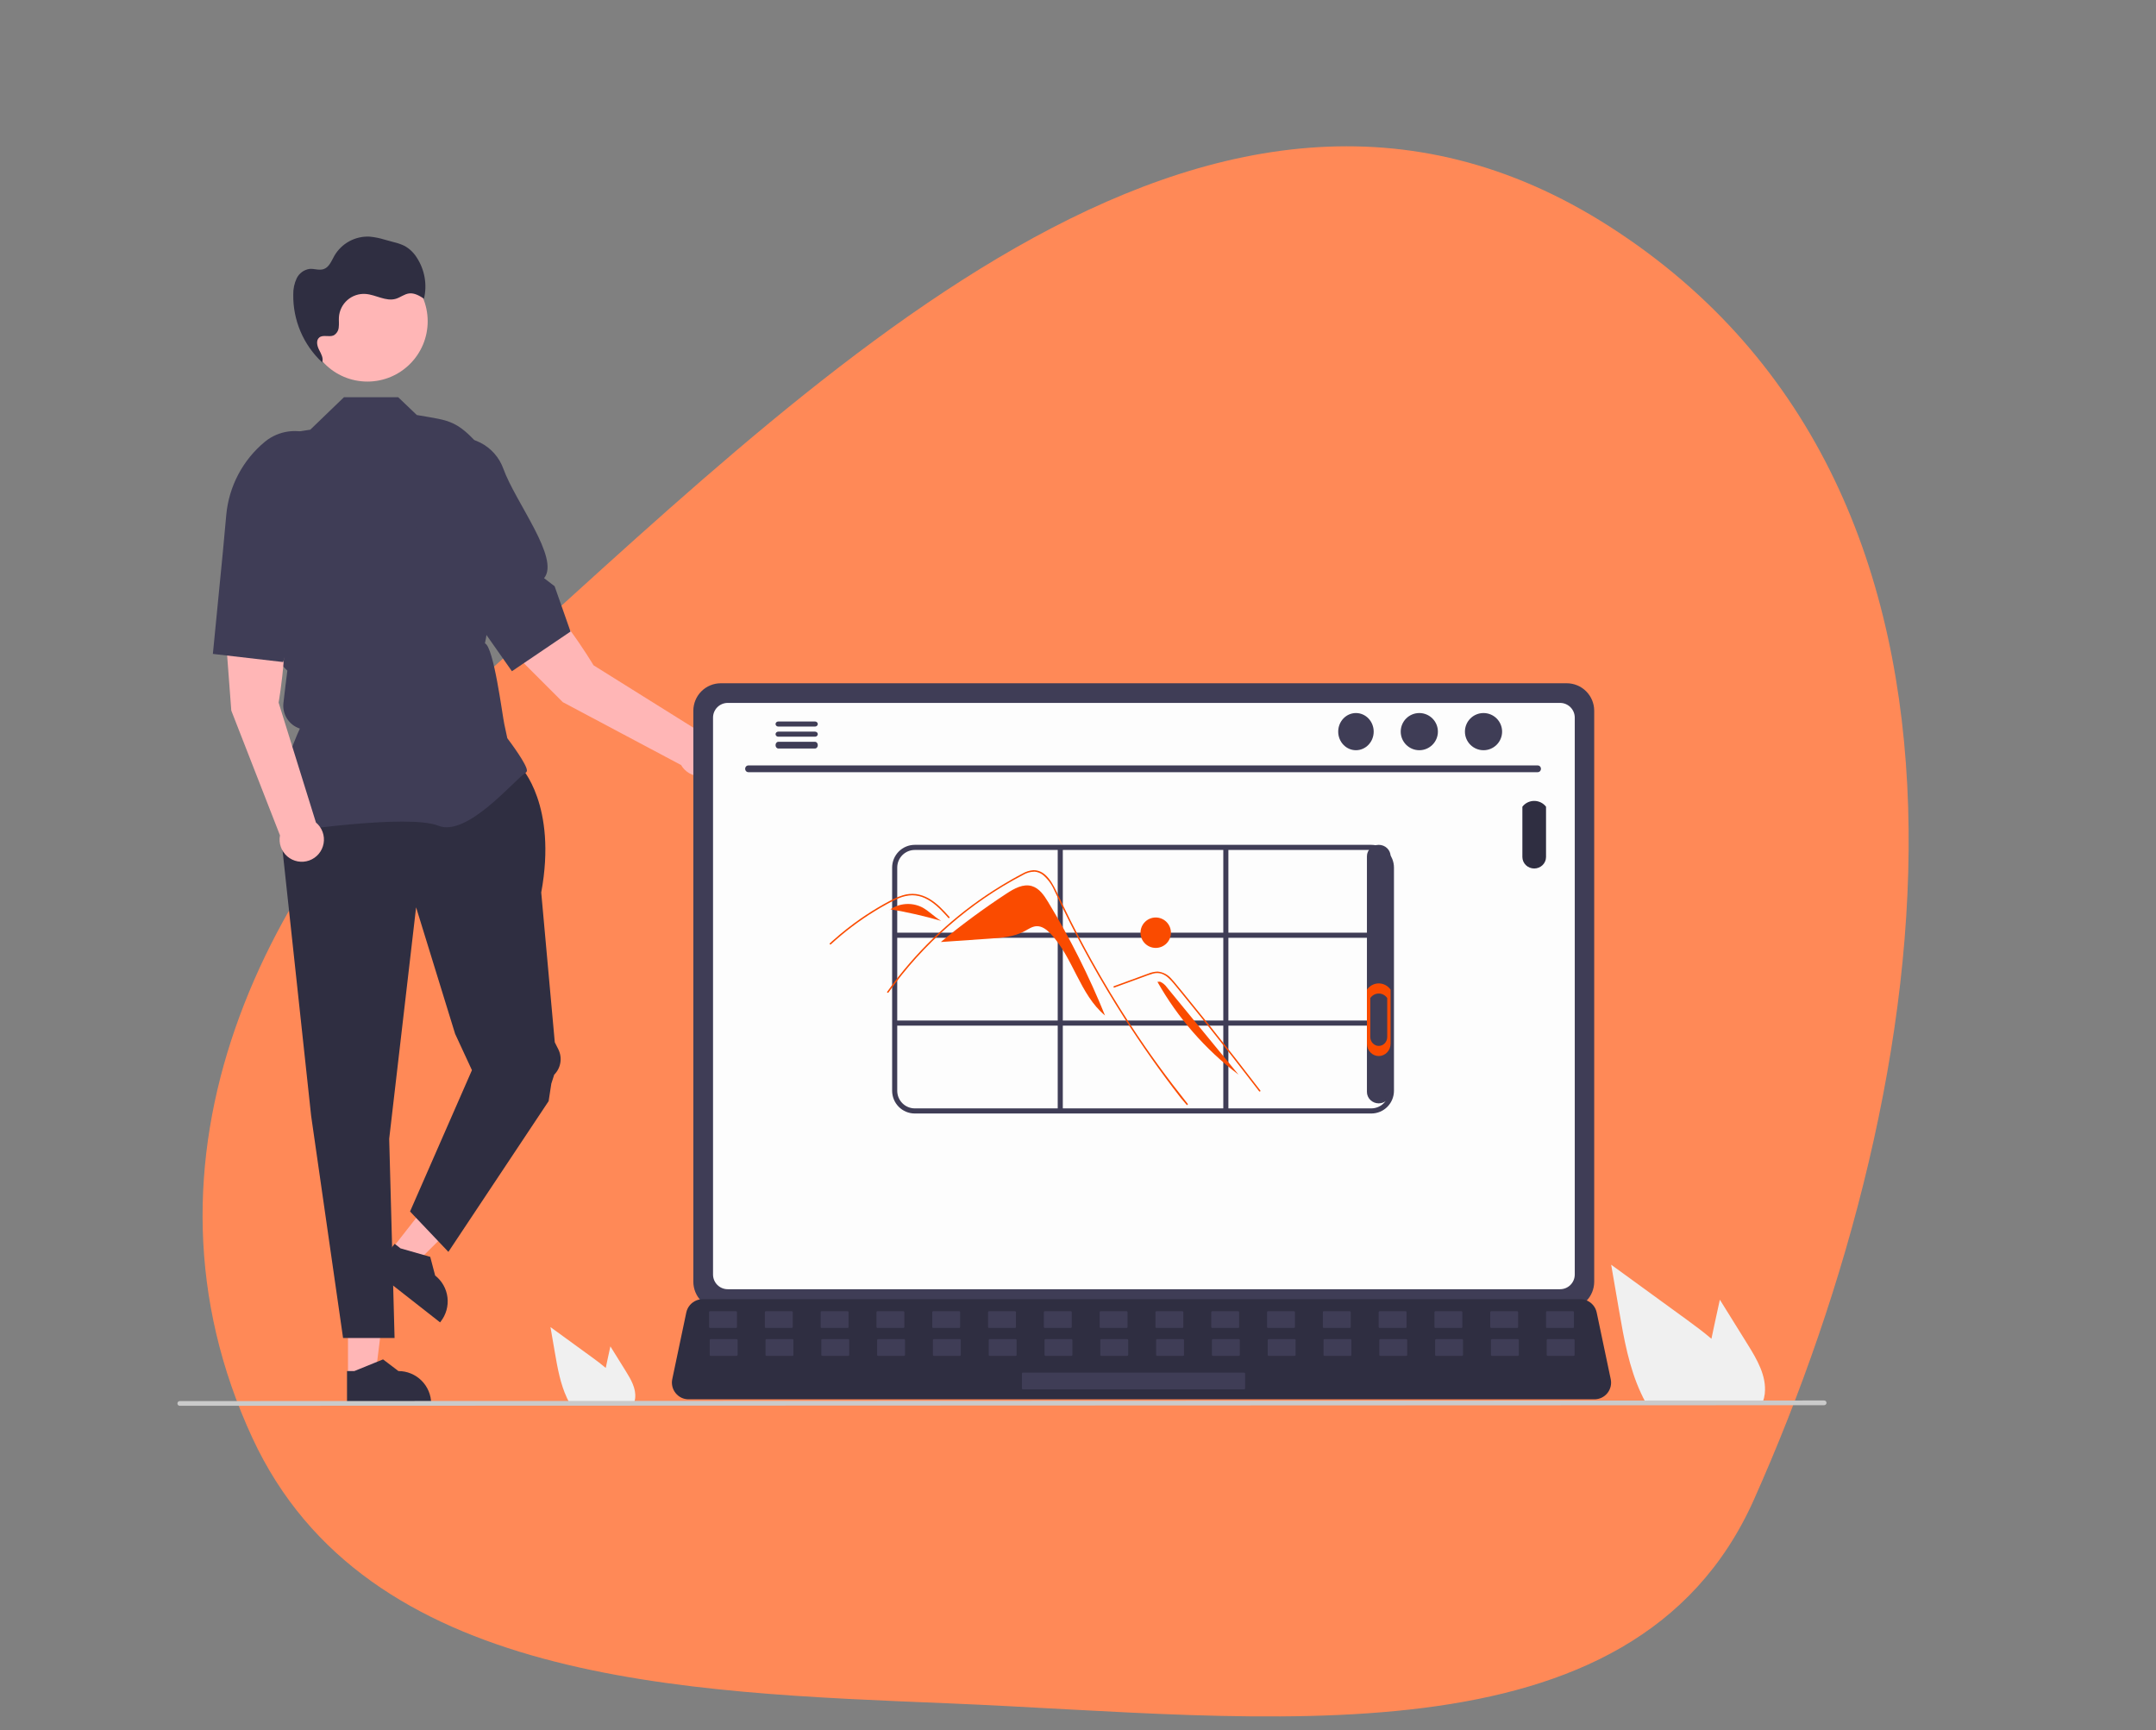 <svg width="1276" height="1024" viewBox="0 0 1276 1024" fill="none" xmlns="http://www.w3.org/2000/svg">
<rect x="0" y="0" width="1276" height="1024" fill="#808080" stroke="none"/>
<path fill-rule="evenodd" clip-rule="evenodd" d="M952.487 133.985C1199.56 292.196 1148.44 640.265 1037.97 887.674C966.522 1047.69 747.164 1015.75 562.171 1008.12C402.708 1001.54 216.592 996.111 149.373 851.012C73.217 686.622 154.271 517.879 282.164 403.696C476.971 229.77 714.78 -18.23 952.487 133.985Z" fill="#FF8957"/>
<g clip-path="url(#clip0_796_325)">
<path d="M205.948 814.551L222.146 814.55L229.853 752.045L205.944 752.046L205.948 814.551Z" fill="#FFB6B6"/>
<path d="M205.377 831.456L255.192 831.454V830.823C255.192 825.679 253.149 820.746 249.513 817.109C245.877 813.472 240.945 811.428 235.803 811.428H235.802L226.702 804.522L209.725 811.429L205.376 811.429L205.377 831.456Z" fill="#2F2E41"/>
<path d="M232.107 738.927L244.86 748.92L289.459 704.468L270.637 689.72L232.107 738.927Z" fill="#FFB6B6"/>
<path d="M221.236 751.883L260.453 782.612L260.842 782.116C264.013 778.066 265.446 772.922 264.825 767.816C264.205 762.709 261.583 758.058 257.535 754.886L257.534 754.885L254.628 743.836L237.005 738.8L233.581 736.117L221.236 751.883Z" fill="#2F2E41"/>
<path d="M308.375 454.132C308.375 454.132 329.875 476.436 320.319 528.212L328.341 616.865L330.412 620.969C331.645 623.414 332.076 626.187 331.642 628.892C331.209 631.597 329.933 634.096 327.997 636.033V636.033L326.291 641.323L324.699 651.678L265.374 740.893L242.68 716.996L279.31 633.358L269.356 611.85L246.263 536.974L230.337 673.982L233.523 791.872H203.041L184.152 660.44L164.245 475.639L174.6 454.132H308.375Z" fill="#2F2E41"/>
<path d="M169.209 492.456L168.992 492.151C157.39 475.902 174.84 436.856 177.471 431.196C174.346 430.182 171.669 428.115 169.896 425.347C168.123 422.58 167.364 419.284 167.748 416.019L168.882 406.372L170.065 396.909L161.593 388.434L161.569 388.223L156.693 345.547L149.604 317.202C146.933 306.486 147.161 295.253 150.264 284.654C153.367 274.056 159.233 264.474 167.261 256.893L183.648 254.291L203.562 235.096H235.677L246.688 245.62C267.244 249.227 270.775 248.049 288.432 269.244L280.409 335.141L278.408 344.207L278.414 356.502L283.502 362.159C285.335 364.197 286.667 366.635 287.392 369.278C288.116 371.922 288.214 374.698 287.677 377.386L287.007 380.733C292.255 382.983 297.263 422.966 298.46 428.55L300.247 436.893C301.776 438.911 311.868 452.372 311.868 456.052C311.868 456.605 311.461 457.139 310.586 457.731C303.708 462.39 276.287 495.438 259.462 488.704C241.54 481.535 170.297 492.289 169.579 492.398L169.209 492.456Z" fill="#3F3D56"/>
<path d="M164.895 415.828C164.895 415.828 173.142 369.205 164.833 351.671L131.873 354.026L136.889 420.54L165.702 494.391C165.263 496.666 165.433 499.017 166.195 501.206C166.957 503.394 168.285 505.342 170.043 506.851C171.801 508.36 173.927 509.377 176.205 509.799C178.483 510.221 180.832 510.032 183.014 509.252C185.195 508.471 187.131 507.128 188.626 505.357C190.12 503.586 191.12 501.452 191.523 499.169C191.926 496.887 191.719 494.539 190.921 492.363C190.124 490.187 188.765 488.261 186.983 486.781L164.895 415.828Z" fill="#FFB6B6"/>
<path d="M131.873 326.943L133.913 304.722C134.681 296.358 137.094 288.23 141.014 280.803C144.933 273.376 150.282 266.797 156.753 261.446V261.446C160.773 258.145 165.636 256.035 170.792 255.354C175.949 254.674 181.192 255.449 185.931 257.593V257.593C192.335 260.542 197.381 265.814 200.048 272.343C202.715 278.871 202.804 286.169 200.298 292.761C192.68 312.746 195.431 333.881 180.577 336.458L182.19 344.138L167.585 391.817L125.988 386.996L131.873 326.943Z" fill="#3F3D56"/>
<path d="M351.264 393.73C351.264 393.73 327.122 353.005 309.392 345.132L285.941 368.418L333.105 415.571L403.093 452.762C404.243 454.774 405.904 456.446 407.909 457.608C409.914 458.769 412.19 459.38 414.506 459.377C416.823 459.375 419.098 458.759 421.1 457.592C423.102 456.426 424.759 454.75 425.905 452.736C427.05 450.721 427.642 448.439 427.62 446.122C427.599 443.805 426.965 441.534 425.783 439.541C424.601 437.548 422.913 435.903 420.89 434.774C418.867 433.645 416.581 433.071 414.265 433.111L351.264 393.73Z" fill="#FFB6B6"/>
<path d="M268.285 347.887L255.345 329.71C250.475 322.869 247.005 315.132 245.135 306.945C243.265 298.757 243.031 290.281 244.448 282.003V282.003C245.344 276.878 247.655 272.106 251.12 268.226C254.585 264.347 259.066 261.514 264.056 260.048V260.048C270.834 258.106 278.096 258.811 284.374 262.021C290.652 265.23 295.477 270.705 297.874 277.337C305.128 297.458 331.586 330.526 322.004 342.169L328.235 346.939L337.65 373.772L302.973 397.253L268.285 347.887Z" fill="#3F3D56"/>
<path d="M217.453 225.824C237.15 225.824 253.118 209.851 253.118 190.147C253.118 170.443 237.15 154.469 217.453 154.469C197.755 154.469 181.787 170.443 181.787 190.147C181.787 209.851 197.755 225.824 217.453 225.824Z" fill="#FFB6B6"/>
<path d="M191.569 215.294C191.258 215.021 190.964 214.729 190.66 214.448C190.649 214.477 190.647 214.507 190.636 214.535L191.569 215.294Z" fill="#2F2E41"/>
<path d="M246.681 152.471C244.908 149.618 242.454 147.251 239.539 145.583C237.546 144.616 235.452 143.874 233.295 143.37L227.651 141.83C224.759 140.935 221.784 140.335 218.771 140.041C214.587 139.835 210.426 140.782 206.744 142.781C203.062 144.779 200 147.751 197.892 151.372C196.186 154.398 194.818 158.168 191.527 159.275C188.873 160.168 185.978 158.909 183.189 159.153C181.554 159.39 180.004 160.026 178.674 161.006C177.344 161.986 176.277 163.279 175.566 164.77C174.176 167.77 173.492 171.05 173.566 174.356C173.456 181.863 174.921 189.309 177.865 196.215C180.81 203.12 185.168 209.332 190.66 214.448C191.58 212.021 190.064 209.401 188.866 207.079C187.653 204.729 186.904 201.454 188.935 199.762C191.195 197.879 194.816 199.705 197.489 198.477C198.344 197.986 199.064 197.29 199.585 196.452C200.106 195.615 200.411 194.661 200.474 193.677C200.733 191.726 200.463 189.743 200.585 187.779C200.706 185.832 201.212 183.928 202.073 182.178C202.934 180.428 204.133 178.865 205.601 177.581C207.069 176.297 208.776 175.316 210.625 174.696C212.474 174.075 214.427 173.827 216.372 173.966C222.456 174.401 228.361 178.56 234.216 176.849C236.964 176.046 239.308 174.001 242.15 173.657C245.298 173.276 248.259 175.053 250.932 176.76C251.904 172.634 252.027 168.354 251.297 164.179C250.566 160.004 248.995 156.021 246.681 152.471Z" fill="#2F2E41"/>
<path d="M370.326 811.411L361.25 796.822L359.437 805.159C359.119 806.619 358.801 808.102 358.507 809.574C355.929 807.372 353.186 805.335 350.503 803.38C342.263 797.399 334.027 791.409 325.794 785.412L328.372 800.366C329.962 809.574 331.621 818.971 335.553 827.39C335.989 828.344 336.459 829.286 336.966 830.204H375.27C375.578 829.351 375.791 828.467 375.905 827.567C375.915 827.508 375.919 827.449 375.917 827.39C376.518 821.679 373.363 816.298 370.326 811.411Z" fill="#F0F0F0"/>
<path d="M1034.33 795.655L1017.87 769.191L1014.58 784.313C1014 786.962 1013.42 789.653 1012.89 792.323C1008.21 788.329 1003.24 784.633 998.371 781.088C983.425 770.238 968.486 759.373 953.553 748.495L958.229 775.62C961.112 792.323 964.123 809.367 971.254 824.638C972.044 826.369 972.898 828.077 973.817 829.743H1043.3C1043.85 828.196 1044.24 826.591 1044.45 824.959C1044.47 824.853 1044.47 824.746 1044.47 824.638C1045.56 814.28 1039.84 804.519 1034.33 795.655Z" fill="#F0F0F0"/>
<path d="M1079.6 831.638L106.402 832C106.031 831.999 105.675 831.851 105.413 831.588C105.151 831.325 105.004 830.969 105.004 830.598C105.004 830.227 105.151 829.871 105.413 829.608C105.675 829.345 106.031 829.197 106.402 829.196L1079.6 828.834C1079.97 828.835 1080.32 828.983 1080.59 829.246C1080.85 829.509 1081 829.865 1081 830.236C1081 830.607 1080.85 830.963 1080.59 831.226C1080.32 831.489 1079.97 831.637 1079.6 831.638V831.638Z" fill="#CACACA"/>
<path d="M410.346 420.6V758.576C410.35 762.883 412.062 767.013 415.106 770.058C418.151 773.104 422.279 774.816 426.585 774.82H927.268C931.573 774.816 935.701 773.104 938.746 770.058C941.791 767.013 943.502 762.883 943.506 758.576V420.6C943.496 416.296 941.781 412.173 938.737 409.131C935.694 406.09 931.569 404.379 927.268 404.374H426.585C422.283 404.38 418.158 406.09 415.115 409.131C412.071 412.173 410.357 416.296 410.346 420.6V420.6Z" fill="#3F3D56"/>
<path d="M399.875 824.49C400.793 825.641 401.958 826.568 403.285 827.203C404.612 827.838 406.066 828.164 407.537 828.157H943.65C945.117 828.155 946.564 827.826 947.887 827.195C949.21 826.563 950.376 825.644 951.3 824.505C952.223 823.366 952.881 822.035 953.226 820.61C953.571 819.184 953.594 817.7 953.293 816.265L944.971 776.722C944.626 775.109 943.884 773.609 942.811 772.357C941.738 771.105 940.369 770.141 938.829 769.553C937.714 769.116 936.526 768.891 935.328 768.893H415.826C414.628 768.891 413.441 769.116 412.325 769.553C410.785 770.141 409.416 771.104 408.343 772.357C407.271 773.609 406.528 775.109 406.183 776.722L397.861 816.265C397.565 817.699 397.592 819.182 397.94 820.605C398.289 822.028 398.95 823.355 399.875 824.49V824.49Z" fill="#2F2E41"/>
<path d="M915.583 785.925H930.946C931.263 785.925 931.521 785.667 931.521 785.35V776.589C931.521 776.271 931.263 776.014 930.946 776.014H915.583C915.266 776.014 915.008 776.271 915.008 776.589V785.35C915.008 785.667 915.266 785.925 915.583 785.925Z" fill="#3F3D56"/>
<path d="M882.559 785.925H897.922C898.239 785.925 898.497 785.667 898.497 785.35V776.589C898.497 776.271 898.239 776.014 897.922 776.014H882.559C882.242 776.014 881.984 776.271 881.984 776.589V785.35C881.984 785.667 882.242 785.925 882.559 785.925Z" fill="#3F3D56"/>
<path d="M849.535 785.925H864.898C865.215 785.925 865.472 785.667 865.472 785.35V776.589C865.472 776.271 865.215 776.014 864.898 776.014H849.535C849.218 776.014 848.96 776.271 848.96 776.589V785.35C848.96 785.667 849.218 785.925 849.535 785.925Z" fill="#3F3D56"/>
<path d="M816.511 785.925H831.874C832.191 785.925 832.448 785.667 832.448 785.35V776.589C832.448 776.271 832.191 776.014 831.874 776.014H816.511C816.193 776.014 815.936 776.271 815.936 776.589V785.35C815.936 785.667 816.193 785.925 816.511 785.925Z" fill="#3F3D56"/>
<path d="M783.487 785.925H798.849C799.167 785.925 799.424 785.667 799.424 785.35V776.589C799.424 776.271 799.167 776.014 798.849 776.014H783.487C783.169 776.014 782.912 776.271 782.912 776.589V785.35C782.912 785.667 783.169 785.925 783.487 785.925Z" fill="#3F3D56"/>
<path d="M750.463 785.925H765.825C766.143 785.925 766.4 785.667 766.4 785.35V776.589C766.4 776.271 766.143 776.014 765.825 776.014H750.463C750.145 776.014 749.888 776.271 749.888 776.589V785.35C749.888 785.667 750.145 785.925 750.463 785.925Z" fill="#3F3D56"/>
<path d="M717.439 785.925H732.801C733.119 785.925 733.376 785.667 733.376 785.35V776.589C733.376 776.271 733.119 776.014 732.801 776.014H717.439C717.121 776.014 716.864 776.271 716.864 776.589V785.35C716.864 785.667 717.121 785.925 717.439 785.925Z" fill="#3F3D56"/>
<path d="M684.414 785.925H699.777C700.094 785.925 700.352 785.667 700.352 785.35V776.589C700.352 776.271 700.094 776.014 699.777 776.014H684.414C684.097 776.014 683.84 776.271 683.84 776.589V785.35C683.84 785.667 684.097 785.925 684.414 785.925Z" fill="#3F3D56"/>
<path d="M651.39 785.925H666.753C667.07 785.925 667.328 785.667 667.328 785.35V776.589C667.328 776.271 667.07 776.014 666.753 776.014H651.39C651.073 776.014 650.816 776.271 650.816 776.589V785.35C650.816 785.667 651.073 785.925 651.39 785.925Z" fill="#3F3D56"/>
<path d="M618.366 785.925H633.729C634.046 785.925 634.303 785.667 634.303 785.35V776.589C634.303 776.271 634.046 776.014 633.729 776.014H618.366C618.049 776.014 617.792 776.271 617.792 776.589V785.35C617.792 785.667 618.049 785.925 618.366 785.925Z" fill="#3F3D56"/>
<path d="M585.342 785.925H600.705C601.022 785.925 601.279 785.667 601.279 785.35V776.589C601.279 776.271 601.022 776.014 600.705 776.014H585.342C585.024 776.014 584.767 776.271 584.767 776.589V785.35C584.767 785.667 585.024 785.925 585.342 785.925Z" fill="#3F3D56"/>
<path d="M552.318 785.925H567.681C567.998 785.925 568.255 785.667 568.255 785.35V776.589C568.255 776.271 567.998 776.014 567.681 776.014H552.318C552.001 776.014 551.743 776.271 551.743 776.589V785.35C551.743 785.667 552.001 785.925 552.318 785.925Z" fill="#3F3D56"/>
<path d="M519.294 785.925H534.657C534.974 785.925 535.231 785.667 535.231 785.35V776.589C535.231 776.271 534.974 776.014 534.657 776.014H519.294C518.976 776.014 518.719 776.271 518.719 776.589V785.35C518.719 785.667 518.976 785.925 519.294 785.925Z" fill="#3F3D56"/>
<path d="M486.27 785.925H501.632C501.95 785.925 502.207 785.667 502.207 785.35V776.589C502.207 776.271 501.95 776.014 501.632 776.014H486.27C485.952 776.014 485.695 776.271 485.695 776.589V785.35C485.695 785.667 485.952 785.925 486.27 785.925Z" fill="#3F3D56"/>
<path d="M453.245 785.925H468.608C468.926 785.925 469.183 785.667 469.183 785.35V776.589C469.183 776.271 468.926 776.014 468.608 776.014H453.245C452.928 776.014 452.671 776.271 452.671 776.589V785.35C452.671 785.667 452.928 785.925 453.245 785.925Z" fill="#3F3D56"/>
<path d="M420.221 785.925H435.584C435.901 785.925 436.159 785.667 436.159 785.35V776.589C436.159 776.271 435.901 776.014 435.584 776.014H420.221C419.904 776.014 419.647 776.271 419.647 776.589V785.35C419.647 785.667 419.904 785.925 420.221 785.925Z" fill="#3F3D56"/>
<path d="M915.974 802.442H931.336C931.654 802.442 931.911 802.185 931.911 801.867V793.106C931.911 792.789 931.654 792.532 931.336 792.532H915.974C915.656 792.532 915.399 792.789 915.399 793.106V801.867C915.399 802.185 915.656 802.442 915.974 802.442Z" fill="#3F3D56"/>
<path d="M882.949 802.442H898.312C898.629 802.442 898.887 802.185 898.887 801.867V793.106C898.887 792.789 898.629 792.532 898.312 792.532H882.949C882.632 792.532 882.375 792.789 882.375 793.106V801.867C882.375 802.185 882.632 802.442 882.949 802.442Z" fill="#3F3D56"/>
<path d="M849.925 802.442H865.288C865.605 802.442 865.863 802.185 865.863 801.867V793.106C865.863 792.789 865.605 792.532 865.288 792.532H849.925C849.608 792.532 849.351 792.789 849.351 793.106V801.867C849.351 802.185 849.608 802.442 849.925 802.442Z" fill="#3F3D56"/>
<path d="M816.901 802.442H832.264C832.581 802.442 832.838 802.185 832.838 801.867V793.106C832.838 792.789 832.581 792.532 832.264 792.532H816.901C816.584 792.532 816.326 792.789 816.326 793.106V801.867C816.326 802.185 816.584 802.442 816.901 802.442Z" fill="#3F3D56"/>
<path d="M783.877 802.442H799.24C799.557 802.442 799.814 802.185 799.814 801.867V793.106C799.814 792.789 799.557 792.532 799.24 792.532H783.877C783.56 792.532 783.302 792.789 783.302 793.106V801.867C783.302 802.185 783.56 802.442 783.877 802.442Z" fill="#3F3D56"/>
<path d="M750.853 802.442H766.216C766.533 802.442 766.79 802.185 766.79 801.867V793.106C766.79 792.789 766.533 792.532 766.216 792.532H750.853C750.536 792.532 750.278 792.789 750.278 793.106V801.867C750.278 802.185 750.536 802.442 750.853 802.442Z" fill="#3F3D56"/>
<path d="M717.829 802.442H733.191C733.509 802.442 733.766 802.185 733.766 801.867V793.106C733.766 792.789 733.509 792.532 733.191 792.532H717.829C717.511 792.532 717.254 792.789 717.254 793.106V801.867C717.254 802.185 717.511 802.442 717.829 802.442Z" fill="#3F3D56"/>
<path d="M684.805 802.442H700.167C700.485 802.442 700.742 802.185 700.742 801.867V793.106C700.742 792.789 700.485 792.532 700.167 792.532H684.805C684.487 792.532 684.23 792.789 684.23 793.106V801.867C684.23 802.185 684.487 802.442 684.805 802.442Z" fill="#3F3D56"/>
<path d="M651.78 802.442H667.143C667.46 802.442 667.718 802.185 667.718 801.867V793.106C667.718 792.789 667.46 792.532 667.143 792.532H651.78C651.463 792.532 651.206 792.789 651.206 793.106V801.867C651.206 802.185 651.463 802.442 651.78 802.442Z" fill="#3F3D56"/>
<path d="M618.756 802.442H634.119C634.437 802.442 634.694 802.185 634.694 801.867V793.106C634.694 792.789 634.437 792.532 634.119 792.532H618.756C618.439 792.532 618.182 792.789 618.182 793.106V801.867C618.182 802.185 618.439 802.442 618.756 802.442Z" fill="#3F3D56"/>
<path d="M585.732 802.442H601.095C601.412 802.442 601.67 802.185 601.67 801.867V793.106C601.67 792.789 601.412 792.532 601.095 792.532H585.732C585.415 792.532 585.158 792.789 585.158 793.106V801.867C585.158 802.185 585.415 802.442 585.732 802.442Z" fill="#3F3D56"/>
<path d="M552.708 802.442H568.071C568.388 802.442 568.646 802.185 568.646 801.867V793.106C568.646 792.789 568.388 792.532 568.071 792.532H552.708C552.391 792.532 552.134 792.789 552.134 793.106V801.867C552.134 802.185 552.391 802.442 552.708 802.442Z" fill="#3F3D56"/>
<path d="M519.684 802.442H535.047C535.364 802.442 535.621 802.185 535.621 801.867V793.106C535.621 792.789 535.364 792.532 535.047 792.532H519.684C519.367 792.532 519.109 792.789 519.109 793.106V801.867C519.109 802.185 519.367 802.442 519.684 802.442Z" fill="#3F3D56"/>
<path d="M486.66 802.442H502.023C502.34 802.442 502.597 802.185 502.597 801.867V793.106C502.597 792.789 502.34 792.532 502.023 792.532H486.66C486.343 792.532 486.085 792.789 486.085 793.106V801.867C486.085 802.185 486.343 802.442 486.66 802.442Z" fill="#3F3D56"/>
<path d="M453.636 802.442H468.999C469.316 802.442 469.573 802.185 469.573 801.867V793.106C469.573 792.789 469.316 792.532 468.999 792.532H453.636C453.318 792.532 453.061 792.789 453.061 793.106V801.867C453.061 802.185 453.318 802.442 453.636 802.442Z" fill="#3F3D56"/>
<path d="M420.612 802.442H435.974C436.292 802.442 436.549 802.185 436.549 801.867V793.106C436.549 792.789 436.292 792.532 435.974 792.532H420.612C420.294 792.532 420.037 792.789 420.037 793.106V801.867C420.037 802.185 420.294 802.442 420.612 802.442Z" fill="#3F3D56"/>
<path d="M605.382 822.263H736.329C736.646 822.263 736.904 822.006 736.904 821.688V812.927C736.904 812.61 736.646 812.353 736.329 812.353H605.382C605.065 812.353 604.807 812.61 604.807 812.927V821.688C604.807 822.006 605.065 822.263 605.382 822.263Z" fill="#3F3D56"/>
<path d="M660.974 568.605L660.992 568.602C661.114 568.491 661.227 568.37 661.33 568.241L660.974 568.605Z" fill="#FA4B00"/>
<path d="M708.025 658.744L708.03 658.756L708.133 658.557L708.025 658.744Z" fill="#FA4B00"/>
<path d="M905.101 475.775H449.169C448.857 475.768 448.559 475.639 448.341 475.415C448.122 475.192 448 474.892 448 474.579C448 474.266 448.122 473.966 448.341 473.743C448.559 473.519 448.857 473.39 449.169 473.383H905.101C905.414 473.39 905.711 473.519 905.93 473.743C906.148 473.966 906.271 474.266 906.271 474.579C906.271 474.892 906.148 475.192 905.93 475.415C905.711 475.639 905.414 475.768 905.101 475.775Z" fill="#CACACA"/>
<path d="M475.284 459.036C482.387 459.036 488.145 453.148 488.145 445.885C488.145 438.622 482.387 432.733 475.284 432.733C468.181 432.733 462.424 438.622 462.424 445.885C462.424 453.148 468.181 459.036 475.284 459.036Z" fill="#3F3D56"/>
<path d="M519.712 459.036C526.814 459.036 532.572 453.148 532.572 445.885C532.572 438.622 526.814 432.733 519.712 432.733C512.609 432.733 506.851 438.622 506.851 445.885C506.851 453.148 512.609 459.036 519.712 459.036Z" fill="#3F3D56"/>
<path d="M564.139 459.036C571.242 459.036 577 453.148 577 445.885C577 438.622 571.242 432.733 564.139 432.733C557.037 432.733 551.279 438.622 551.279 445.885C551.279 453.148 557.037 459.036 564.139 459.036Z" fill="#3F3D56"/>
<path d="M878.278 435.993H846.719C846.094 436.006 845.498 436.263 845.06 436.71C844.622 437.157 844.376 437.758 844.376 438.383C844.376 439.009 844.622 439.61 845.06 440.057C845.498 440.504 846.094 440.761 846.719 440.774H878.278C878.904 440.761 879.499 440.504 879.937 440.057C880.375 439.61 880.621 439.009 880.621 438.383C880.621 437.758 880.375 437.157 879.937 436.71C879.499 436.263 878.904 436.006 878.278 435.993V435.993Z" fill="#3F3D56"/>
<path d="M878.278 444.966H846.719C846.094 444.978 845.498 445.236 845.06 445.682C844.622 446.129 844.376 446.73 844.376 447.356C844.376 447.982 844.622 448.583 845.06 449.03C845.498 449.477 846.094 449.734 846.719 449.747H878.278C878.904 449.734 879.499 449.477 879.937 449.03C880.375 448.583 880.621 447.982 880.621 447.356C880.621 446.73 880.375 446.129 879.937 445.682C879.499 445.236 878.904 444.978 878.278 444.966V444.966Z" fill="#3F3D56"/>
<path d="M878.278 453.927H846.719C846.094 453.939 845.498 454.196 845.06 454.643C844.622 455.09 844.376 455.691 844.376 456.317C844.376 456.943 844.622 457.544 845.06 457.991C845.498 458.438 846.094 458.695 846.719 458.707H878.278C878.904 458.695 879.499 458.438 879.937 457.991C880.375 457.544 880.621 456.943 880.621 456.317C880.621 455.691 880.375 455.09 879.937 454.643C879.499 454.196 878.904 453.939 878.278 453.927V453.927Z" fill="#3F3D56"/>
<path d="M422 424.7V754.318C422.004 756.62 422.92 758.826 424.548 760.453C426.176 762.08 428.382 762.996 430.684 763H923.316C925.618 762.996 927.825 762.08 929.452 760.453C931.08 758.825 931.996 756.62 932 754.318V424.7C932 422.396 931.085 420.186 929.457 418.555C927.829 416.924 925.621 416.005 923.316 416H430.684C428.379 416.005 426.171 416.924 424.543 418.555C422.915 420.186 422 422.396 422 424.7Z" fill="#FDFDFD"/>
<path d="M442.818 457H910.182C910.668 456.988 911.13 456.773 911.47 456.399C911.81 456.025 912 455.523 912 455C912 454.477 911.81 453.975 911.47 453.601C911.13 453.227 910.668 453.012 910.182 453H442.818C442.332 453.012 441.87 453.227 441.53 453.601C441.19 453.975 441 454.477 441 455C441 455.523 441.19 456.025 441.53 456.399C441.87 456.773 442.332 456.988 442.818 457Z" fill="#3F3D56"/>
<path d="M878 444C884.075 444 889 439.075 889 433C889 426.925 884.075 422 878 422C871.925 422 867 426.925 867 433C867 439.075 871.925 444 878 444Z" fill="#3F3D56"/>
<path d="M840 444C846.075 444 851 439.075 851 433C851 426.925 846.075 422 840 422C833.925 422 829 426.925 829 433C829 439.075 833.925 444 840 444Z" fill="#3F3D56"/>
<path d="M802.5 444C808.299 444 813 439.075 813 433C813 426.925 808.299 422 802.5 422C796.701 422 792 426.925 792 433C792 439.075 796.701 444 802.5 444Z" fill="#3F3D56"/>
<path d="M459 428.507C458.999 428.702 459.04 428.895 459.121 429.076C459.202 429.257 459.322 429.421 459.473 429.56C459.624 429.699 459.803 429.809 460.001 429.884C460.199 429.96 460.411 429.999 460.625 430H482.391C482.821 429.991 483.23 429.829 483.531 429.548C483.832 429.268 484 428.892 484 428.5C484 428.108 483.832 427.732 483.531 427.452C483.23 427.171 482.821 427.009 482.391 427H460.625C460.19 427.005 459.776 427.166 459.471 427.448C459.167 427.731 458.997 428.111 459 428.507V428.507Z" fill="#3F3D56"/>
<path d="M459 434.507C458.999 434.702 459.04 434.895 459.121 435.076C459.202 435.257 459.322 435.421 459.473 435.56C459.624 435.699 459.803 435.809 460.001 435.884C460.198 435.96 460.41 435.999 460.625 436H482.389C482.819 435.991 483.229 435.829 483.53 435.549C483.831 435.269 484 434.892 484 434.5C484 434.108 483.831 433.731 483.53 433.451C483.229 433.171 482.819 433.009 482.389 433H460.625C460.19 433.005 459.776 433.166 459.471 433.448C459.167 433.731 458.997 434.111 459 434.507V434.507Z" fill="#3F3D56"/>
<path d="M459 440.991C458.997 441.519 459.167 442.026 459.471 442.402C459.776 442.779 460.19 442.994 460.625 443H482.391C482.821 442.988 483.23 442.772 483.531 442.398C483.832 442.024 484 441.523 484 441C484 440.478 483.832 439.976 483.531 439.602C483.23 439.228 482.821 439.012 482.391 439H460.625C460.411 439.001 460.198 439.054 460.001 439.154C459.803 439.255 459.624 439.402 459.473 439.587C459.322 439.772 459.202 439.991 459.121 440.232C459.04 440.473 458.999 440.731 459 440.991Z" fill="#3F3D56"/>
<path d="M811.61 500H541.39C537.84 500.004 534.436 501.422 531.926 503.944C529.416 506.465 528.004 509.883 528 513.449V645.55C528.004 649.116 529.416 652.535 531.926 655.056C534.436 657.577 537.84 658.996 541.39 659H811.61C815.16 658.996 818.564 657.577 821.074 655.056C823.584 652.535 824.996 649.116 825 645.55V513.449C824.996 509.883 823.584 506.465 821.074 503.944C818.564 501.422 815.16 500.004 811.61 500ZM821.985 513.449V551.99H727.005V503.029H811.61C814.361 503.032 816.998 504.131 818.943 506.084C820.888 508.038 821.982 510.686 821.985 513.449H821.985ZM629.01 603.981V555.019H723.99V603.981H629.01ZM723.99 607.01V655.971H629.01V607.01H723.99ZM625.995 603.981H531.015V555.019H625.995V603.981ZM629.01 551.99V503.029H723.99V551.99H629.01ZM727.005 555.019H821.985V603.981H727.005V555.019ZM541.39 503.029H625.995V551.99H531.015V513.449C531.018 510.686 532.112 508.038 534.057 506.084C536.002 504.131 538.639 503.032 541.39 503.029V503.029ZM531.015 645.55V607.01H625.995V655.971H541.39C538.639 655.968 536.002 654.869 534.057 652.916C532.112 650.962 531.018 648.313 531.015 645.55V645.55ZM811.61 655.971H727.005V607.01H821.985V645.55C821.982 648.313 820.888 650.962 818.943 652.916C816.998 654.869 814.361 655.968 811.61 655.971H811.61Z" fill="#3F3D56"/>
<path d="M620.353 533.889C617.955 529.926 615.114 525.695 610.665 524.401C605.513 522.902 600.22 525.879 595.73 528.817C582.304 537.602 569.374 547.123 557 557.336L557.014 557.49L585.915 555.498C592.875 555.018 600.075 554.472 606.226 551.182C608.56 549.933 610.835 548.265 613.48 548.149C616.766 548.004 619.631 550.298 621.883 552.694C635.202 566.869 639.057 588.546 654 601C644.577 577.776 633.326 555.335 620.353 533.889V533.889Z" fill="#FA4B00"/>
<path d="M702.293 653.851C700.819 651.999 700.217 651.566 698.763 649.697C686.928 634.462 675.803 618.713 665.39 602.449C658.316 591.403 651.594 580.145 645.222 568.675C642.189 563.222 639.238 557.726 636.371 552.188C634.146 547.893 631.971 543.573 629.846 539.227C629.238 537.986 628.647 536.739 628.059 535.489C626.675 532.55 625.316 529.597 623.856 526.698C622.348 523.217 620.039 520.138 617.115 517.709C615.726 516.657 614.064 516.021 612.324 515.874C609.874 515.888 607.475 516.572 605.389 517.852C589.598 526.113 574.859 536.229 561.487 547.982C548.095 559.687 536.125 572.912 525.82 587.385C525.505 587.833 524.759 587.405 525.077 586.954C526.33 585.191 527.608 583.447 528.911 581.721C545.108 560.282 564.968 541.845 587.584 527.254C591.389 524.8 595.265 522.461 599.213 520.237C601.203 519.116 603.201 518.009 605.234 516.97C607.182 515.834 609.367 515.16 611.619 515.001C619.366 514.881 623.377 523.613 626.133 529.488C626.999 531.337 627.875 533.181 628.762 535.018C632.114 541.995 635.594 548.908 639.204 555.757C641.432 559.986 643.708 564.19 646.034 568.37C653.27 581.384 660.962 594.136 669.108 606.623C679.9 623.165 690.606 637.778 702.9 653.246C703.239 653.674 702.634 654.285 702.293 653.851Z" fill="#FA4B00"/>
<path d="M561.271 543.257C560.816 542.753 560.365 542.249 559.907 541.745C556.299 537.779 552.428 533.858 547.473 531.584C545.111 530.466 542.532 529.871 539.916 529.843C537.216 529.916 534.554 530.493 532.069 531.544C530.887 532.013 529.732 532.546 528.594 533.113C527.294 533.763 526.017 534.457 524.746 535.156C522.36 536.469 520.004 537.839 517.68 539.267C513.056 542.108 508.576 545.166 504.242 548.441C501.995 550.139 499.794 551.893 497.64 553.703C495.636 555.384 493.673 557.11 491.75 558.881C491.339 559.259 490.725 558.648 491.136 558.271C491.643 557.802 492.155 557.336 492.668 556.875C494.116 555.574 495.587 554.298 497.081 553.047C499.805 550.761 502.601 548.564 505.467 546.455C509.923 543.173 514.533 540.114 519.296 537.278C521.676 535.862 524.089 534.505 526.535 533.208C527.274 532.816 528.021 532.433 528.776 532.071C530.491 531.211 532.273 530.49 534.104 529.915C536.699 529.08 539.443 528.812 542.151 529.129C544.766 529.507 547.285 530.373 549.576 531.682C554.44 534.385 558.213 538.565 561.885 542.644C562.256 543.058 561.645 543.671 561.271 543.257Z" fill="#FA4B00"/>
<path d="M659.52 584.46L671.039 580.249L676.757 578.158C678.605 577.415 680.49 576.766 682.404 576.215C684.077 575.737 685.853 575.76 687.514 576.28C688.995 576.828 690.35 577.668 691.5 578.75C692.674 579.831 693.767 580.997 694.769 582.239C696.014 583.735 697.241 585.246 698.473 586.752C703.559 592.969 708.611 599.212 713.63 605.482C718.649 611.752 723.635 618.049 728.587 624.373C733.551 630.712 738.481 637.077 743.376 643.469C743.976 644.252 744.575 645.036 745.174 645.82C745.505 646.253 746.251 645.826 745.915 645.386C740.983 638.93 736.017 632.5 731.017 626.097C726.004 619.678 720.956 613.287 715.874 606.923C710.792 600.559 705.676 594.222 700.525 587.913C699.242 586.341 697.956 584.771 696.669 583.203C695.583 581.88 694.509 580.543 693.318 579.312C692.304 578.09 691.058 577.081 689.653 576.341C688.248 575.601 686.711 575.145 685.13 575C683.215 575.067 681.327 575.482 679.561 576.224C677.635 576.92 675.714 577.629 673.791 578.332L662.192 582.573L659.292 583.633C658.777 583.821 659 584.65 659.52 584.46V584.46Z" fill="#FA4B00"/>
<path d="M545.488 536.851C542.566 535.441 539.314 534.818 536.065 535.046C532.816 535.273 529.687 536.343 527 538.145C537.128 539.856 547.145 542.145 557 545C552.908 542.652 549.706 538.973 545.488 536.851Z" fill="#FA4B00"/>
<path d="M526.951 538L526 539C526.322 538.65 526.656 538.322 527 538.011L526.951 538Z" fill="#FA4B00"/>
<path d="M690.658 584.401C689.647 582.908 688.237 581.73 686.589 581L685 581.063C697.094 602.458 713.428 621.153 733 636L690.658 584.401Z" fill="#FA4B00"/>
<path d="M684 561C688.971 561 693 556.971 693 552C693 547.029 688.971 543 684 543C679.029 543 675 547.029 675 552C675 556.971 679.029 561 684 561Z" fill="#FA4B00"/>
<path d="M816 653C817.856 652.997 819.635 652.285 820.947 651.02C822.259 649.755 822.997 648.039 823 646.25V506.75C823 504.96 822.263 503.243 820.95 501.977C819.637 500.711 817.857 500 816 500C814.143 500 812.363 500.711 811.05 501.977C809.738 503.243 809 504.96 809 506.75V646.25C809.003 648.039 809.741 649.755 811.053 651.02C812.365 652.285 814.144 652.997 816 653V653Z" fill="#3F3D56"/>
<path d="M908 514C909.856 513.997 911.635 513.281 912.947 512.008C914.259 510.734 914.997 509.008 915 507.208V477.442C914.194 476.375 913.14 475.507 911.924 474.909C910.708 474.312 909.363 474 908 474C906.637 474 905.293 474.312 904.076 474.909C902.86 475.507 901.806 476.375 901 477.442V507.208C901.003 509.008 901.741 510.734 903.053 512.008C904.365 513.281 906.144 513.997 908 514V514Z" fill="#2F2E41"/>
<path d="M816 625C817.856 624.997 819.635 624.227 820.947 622.858C822.259 621.489 822.997 619.634 823 617.698V585.7C822.194 584.553 821.14 583.62 819.924 582.978C818.707 582.335 817.363 582 816 582C814.637 582 813.293 582.335 812.076 582.978C810.86 583.62 809.806 584.553 809 585.7V617.698C809.003 619.634 809.741 621.489 811.053 622.858C812.365 624.227 814.144 624.997 816 625V625Z" fill="#FA4B00"/>
<path d="M816 619C817.325 618.998 818.596 618.443 819.533 617.456C820.471 616.469 820.998 615.131 821 613.736V590.667C820.424 589.84 819.671 589.168 818.803 588.705C817.934 588.241 816.974 588 816 588C815.026 588 814.066 588.241 813.197 588.705C812.329 589.168 811.576 589.84 811 590.667V613.736C811.002 615.131 811.529 616.469 812.467 617.456C813.404 618.443 814.674 618.998 816 619V619Z" fill="#3F3D56"/>
</g>
<defs>
<clipPath id="clip0_796_325">
<rect width="976" height="692" fill="white" transform="translate(105 140)"/>
</clipPath>
</defs>
</svg>
